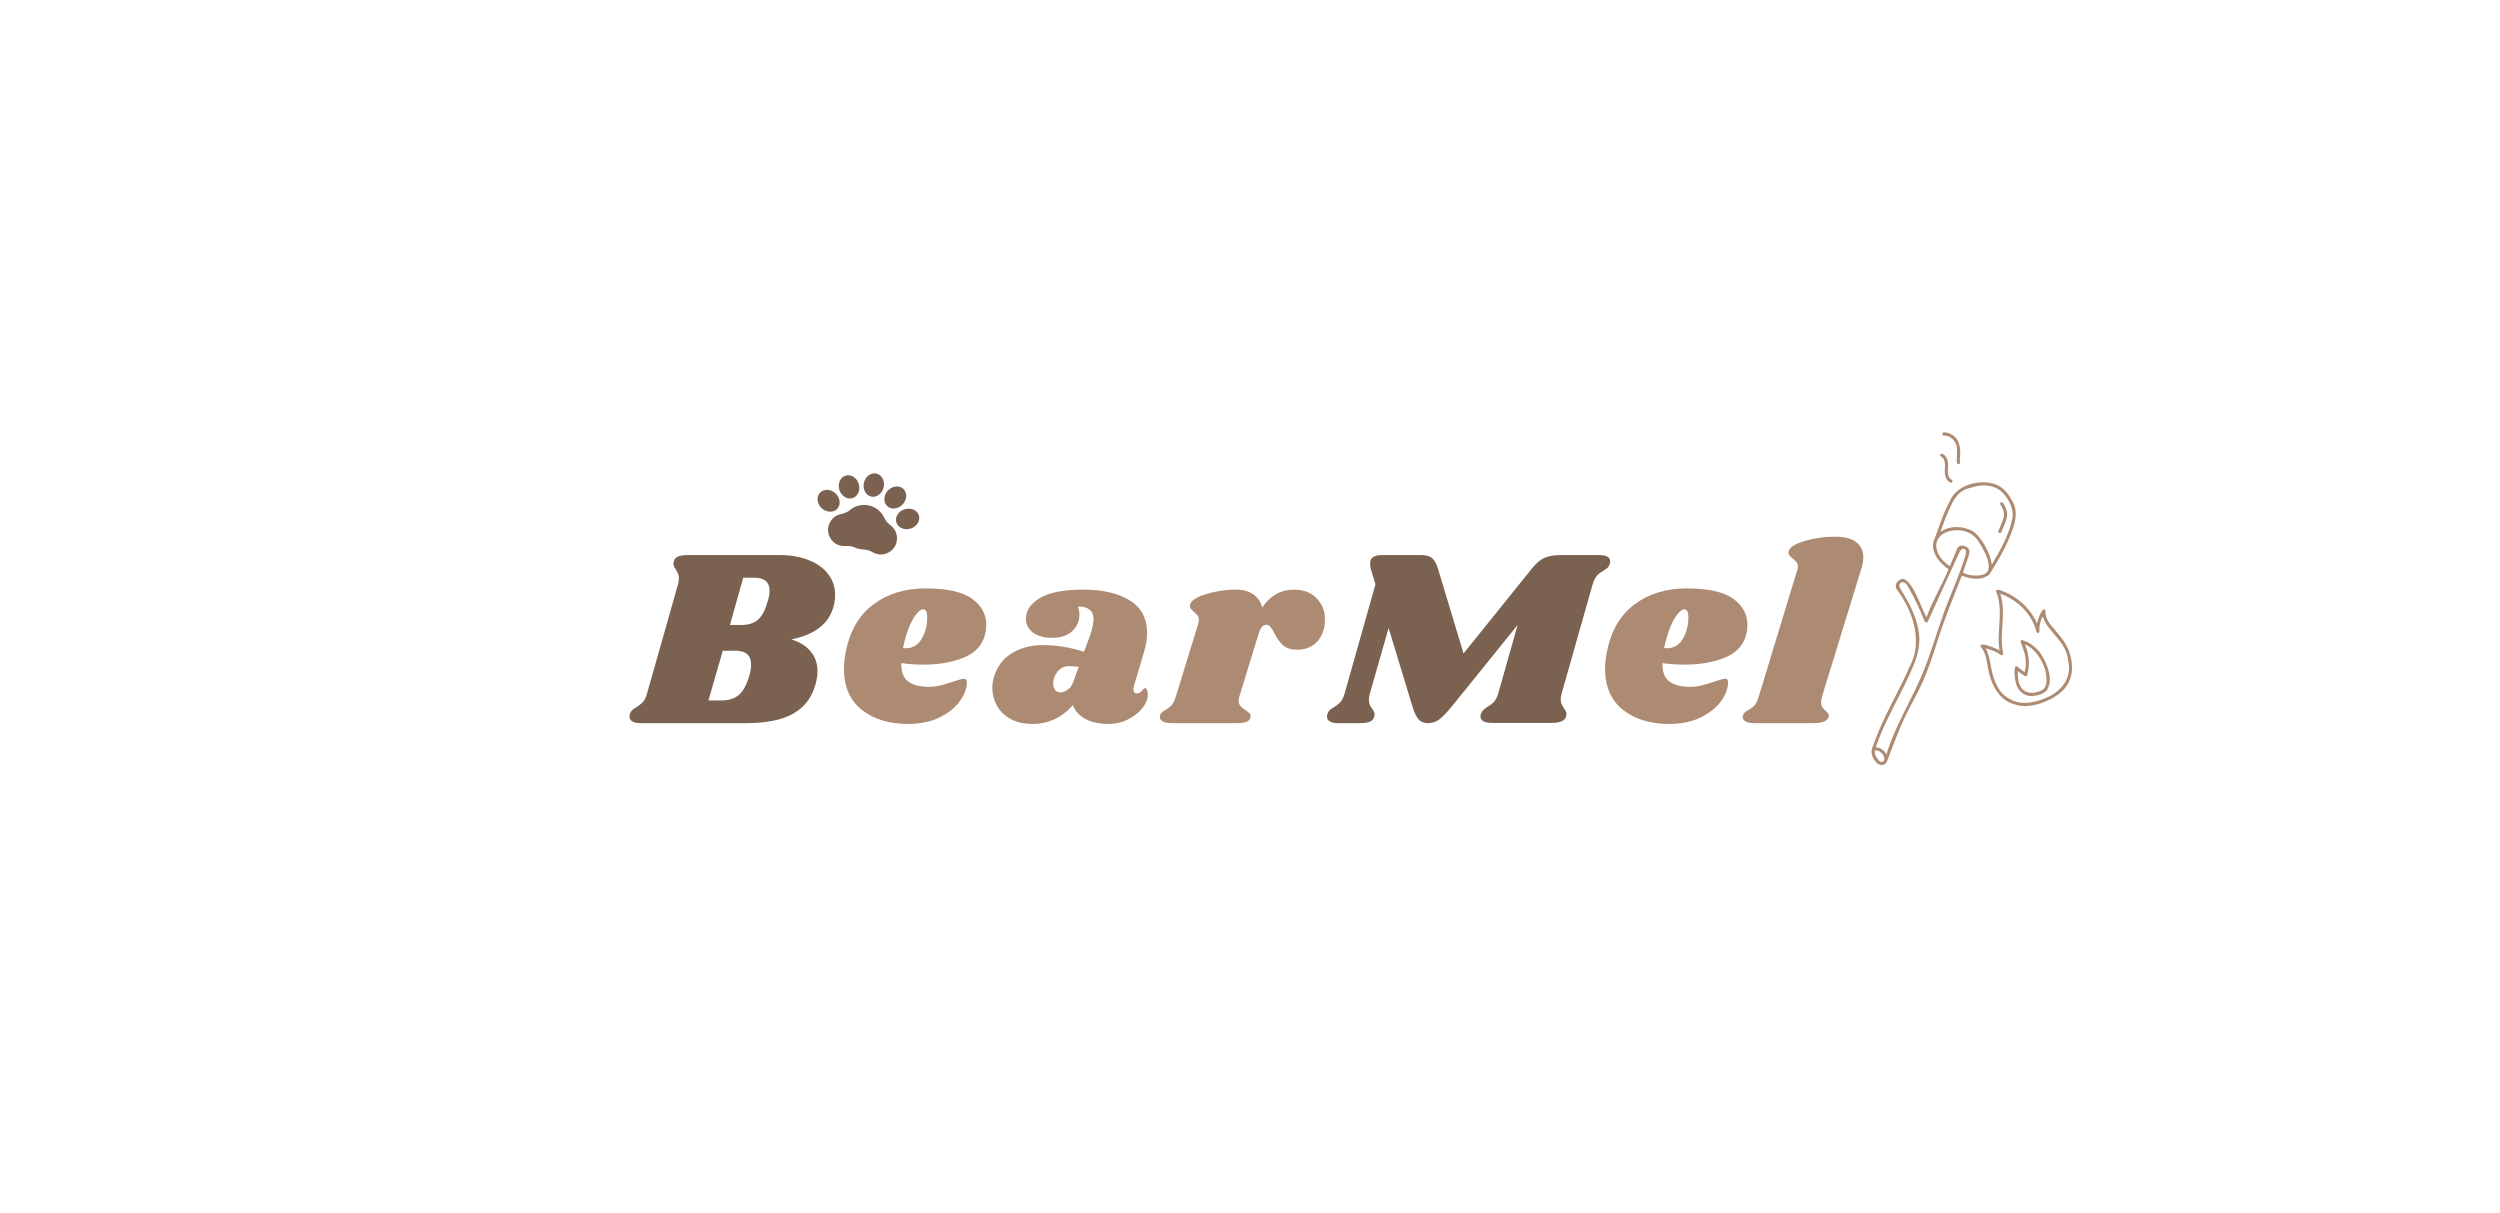 <svg xmlns="http://www.w3.org/2000/svg" xmlns:xlink="http://www.w3.org/1999/xlink" width="606" zoomAndPan="magnify" viewBox="0 0 454.5 220.5" height="294" preserveAspectRatio="xMidYMid meet" version="1.0"><defs><g/><clipPath id="5c16102096"><path d="M 340 78 L 377 78 L 377 140 L 340 140 Z M 340 78 " clip-rule="nonzero"/></clipPath><clipPath id="05f0b7bc00"><path d="M 322.477 89.754 L 360.348 75.535 L 379.043 125.328 L 341.172 139.547 Z M 322.477 89.754 " clip-rule="nonzero"/></clipPath><clipPath id="9ecbdd6dbf"><path d="M 322.477 89.754 L 360.348 75.535 L 379.043 125.328 L 341.172 139.547 Z M 322.477 89.754 " clip-rule="nonzero"/></clipPath><clipPath id="e669d9ae0e"><path d="M 150 91 L 164 91 L 164 101 L 150 101 Z M 150 91 " clip-rule="nonzero"/></clipPath><clipPath id="d2575cb895"><path d="M 149.844 83.918 L 168.828 88.27 L 165.645 102.145 L 146.66 97.789 Z M 149.844 83.918 " clip-rule="nonzero"/></clipPath><clipPath id="5dca01b18c"><path d="M 149.844 83.918 L 168.828 88.27 L 165.645 102.145 L 146.66 97.789 Z M 149.844 83.918 " clip-rule="nonzero"/></clipPath><clipPath id="1eafb8b398"><path d="M 157 86 L 161 86 L 161 91 L 157 91 Z M 157 86 " clip-rule="nonzero"/></clipPath><clipPath id="ea4fbbe1e5"><path d="M 149.844 83.918 L 168.828 88.27 L 165.645 102.145 L 146.66 97.789 Z M 149.844 83.918 " clip-rule="nonzero"/></clipPath><clipPath id="58373bfd34"><path d="M 149.844 83.918 L 168.828 88.27 L 165.645 102.145 L 146.66 97.789 Z M 149.844 83.918 " clip-rule="nonzero"/></clipPath><clipPath id="f74b68cc3f"><path d="M 152 86 L 157 86 L 157 91 L 152 91 Z M 152 86 " clip-rule="nonzero"/></clipPath><clipPath id="322c063167"><path d="M 149.844 83.918 L 168.828 88.27 L 165.645 102.145 L 146.66 97.789 Z M 149.844 83.918 " clip-rule="nonzero"/></clipPath><clipPath id="7fa6e7502d"><path d="M 149.844 83.918 L 168.828 88.27 L 165.645 102.145 L 146.66 97.789 Z M 149.844 83.918 " clip-rule="nonzero"/></clipPath><clipPath id="72ee961a10"><path d="M 148 89 L 153 89 L 153 94 L 148 94 Z M 148 89 " clip-rule="nonzero"/></clipPath><clipPath id="bc51899f13"><path d="M 149.844 83.918 L 168.828 88.27 L 165.645 102.145 L 146.66 97.789 Z M 149.844 83.918 " clip-rule="nonzero"/></clipPath><clipPath id="29873ca420"><path d="M 149.844 83.918 L 168.828 88.27 L 165.645 102.145 L 146.66 97.789 Z M 149.844 83.918 " clip-rule="nonzero"/></clipPath><clipPath id="359c118535"><path d="M 160 88 L 165 88 L 165 93 L 160 93 Z M 160 88 " clip-rule="nonzero"/></clipPath><clipPath id="7c7772b97c"><path d="M 149.844 83.918 L 168.828 88.27 L 165.645 102.145 L 146.66 97.789 Z M 149.844 83.918 " clip-rule="nonzero"/></clipPath><clipPath id="06c60dd8ac"><path d="M 149.844 83.918 L 168.828 88.27 L 165.645 102.145 L 146.66 97.789 Z M 149.844 83.918 " clip-rule="nonzero"/></clipPath><clipPath id="8cecf58c2d"><path d="M 162 92 L 168 92 L 168 97 L 162 97 Z M 162 92 " clip-rule="nonzero"/></clipPath><clipPath id="38ba20e270"><path d="M 149.844 83.918 L 168.828 88.27 L 165.645 102.145 L 146.66 97.789 Z M 149.844 83.918 " clip-rule="nonzero"/></clipPath><clipPath id="f3bc9a3693"><path d="M 149.844 83.918 L 168.828 88.27 L 165.645 102.145 L 146.66 97.789 Z M 149.844 83.918 " clip-rule="nonzero"/></clipPath></defs><g fill="#7b6250" fill-opacity="1"><g transform="translate(115.623, 131.472)"><g><path d="M 26.016 -30.562 C 28.098 -30.562 29.91 -30.25 31.453 -29.625 C 33.004 -29 34.18 -28.141 34.984 -27.047 C 35.797 -25.961 36.203 -24.719 36.203 -23.312 C 36.203 -22.52 36.098 -21.785 35.891 -21.109 C 35.004 -18.016 32.445 -16.055 28.219 -15.234 C 29.688 -14.805 30.848 -14.094 31.703 -13.094 C 32.566 -12.102 33 -10.875 33 -9.406 C 33 -8.727 32.875 -7.93 32.625 -7.016 C 31.957 -4.629 30.602 -2.863 28.562 -1.719 C 26.531 -0.57 23.648 0 19.922 0 L 0.828 0 C 0.18 0 -0.312 -0.102 -0.656 -0.312 C -1.008 -0.531 -1.188 -0.82 -1.188 -1.188 C -1.188 -1.375 -1.145 -1.578 -1.062 -1.797 C -0.938 -2.129 -0.734 -2.383 -0.453 -2.562 C -0.18 -2.75 -0.016 -2.859 0.047 -2.891 C 0.535 -3.191 0.93 -3.504 1.234 -3.828 C 1.547 -4.148 1.805 -4.68 2.016 -5.422 L 7.625 -25.188 C 7.738 -25.594 7.797 -25.977 7.797 -26.344 C 7.797 -26.676 7.742 -26.957 7.641 -27.188 C 7.535 -27.414 7.391 -27.688 7.203 -28 C 6.93 -28.395 6.797 -28.711 6.797 -28.953 C 6.797 -29.047 6.828 -29.219 6.891 -29.469 C 7.004 -29.863 7.27 -30.145 7.688 -30.312 C 8.102 -30.477 8.738 -30.562 9.594 -30.562 Z M 23.953 -22.172 C 24.172 -22.836 24.281 -23.461 24.281 -24.047 C 24.281 -25.641 23.375 -26.438 21.562 -26.438 L 19.5 -26.438 L 17.078 -17.844 L 19.094 -17.844 C 20.375 -17.844 21.391 -18.156 22.141 -18.781 C 22.891 -19.414 23.492 -20.547 23.953 -22.172 Z M 20.609 -8.672 C 20.816 -9.41 20.922 -10.082 20.922 -10.688 C 20.922 -12.344 19.973 -13.172 18.078 -13.172 L 15.781 -13.172 L 13.172 -4.125 L 15.516 -4.125 C 16.828 -4.125 17.879 -4.453 18.672 -5.109 C 19.473 -5.773 20.117 -6.961 20.609 -8.672 Z M 20.609 -8.672 "/></g></g></g><g fill="#ad8b73" fill-opacity="1"><g transform="translate(152.693, 131.472)"><g><path d="M 15.562 -24.5 C 19.445 -24.5 22.258 -23.879 24 -22.641 C 25.738 -21.398 26.609 -19.816 26.609 -17.891 C 26.609 -17.316 26.551 -16.785 26.438 -16.297 C 25.977 -14.273 24.695 -12.828 22.594 -11.953 C 20.5 -11.078 18.031 -10.641 15.188 -10.641 C 13.75 -10.641 12.406 -10.734 11.156 -10.922 C 11.125 -9.328 11.551 -8.207 12.438 -7.562 C 13.32 -6.926 14.562 -6.609 16.156 -6.609 C 16.883 -6.609 17.586 -6.691 18.266 -6.859 C 18.941 -7.023 19.797 -7.281 20.828 -7.625 C 21.691 -7.926 22.273 -8.078 22.578 -8.078 C 22.91 -8.078 23.078 -7.879 23.078 -7.484 C 23.109 -6.41 22.711 -5.285 21.891 -4.109 C 21.066 -2.93 19.844 -1.926 18.219 -1.094 C 16.594 -0.27 14.633 0.141 12.344 0.141 C 8.945 0.141 6.16 -0.711 3.984 -2.422 C 1.816 -4.141 0.734 -6.633 0.734 -9.906 C 0.734 -10.832 0.852 -11.906 1.094 -13.125 C 1.863 -16.883 3.539 -19.719 6.125 -21.625 C 8.707 -23.539 11.852 -24.5 15.562 -24.5 Z M 11.469 -13.672 C 11.594 -13.641 11.766 -13.625 11.984 -13.625 C 13.266 -13.625 14.238 -14.219 14.906 -15.406 C 15.582 -16.602 15.906 -17.938 15.875 -19.406 C 15.844 -20.27 15.598 -20.703 15.141 -20.703 C 14.805 -20.703 14.41 -20.43 13.953 -19.891 C 13.492 -19.359 13.039 -18.555 12.594 -17.484 C 12.156 -16.41 11.781 -15.141 11.469 -13.672 Z M 11.469 -13.672 "/></g></g></g><g fill="#ad8b73" fill-opacity="1"><g transform="translate(180.545, 131.472)"><g><path d="M 16.391 -24.281 C 19.898 -24.281 22.711 -23.629 24.828 -22.328 C 26.941 -21.023 28 -19.047 28 -16.391 C 28 -15.379 27.812 -14.227 27.438 -12.938 L 25.562 -6.609 C 25.531 -6.484 25.516 -6.332 25.516 -6.156 C 25.516 -5.664 25.711 -5.422 26.109 -5.422 C 26.473 -5.422 26.785 -5.578 27.047 -5.891 C 27.305 -6.211 27.484 -6.375 27.578 -6.375 C 27.734 -6.375 27.863 -6.266 27.969 -6.047 C 28.07 -5.836 28.125 -5.598 28.125 -5.328 C 28.156 -4.492 27.844 -3.648 27.188 -2.797 C 26.531 -1.941 25.648 -1.238 24.547 -0.688 C 23.453 -0.133 22.242 0.141 20.922 0.141 C 19.336 0.141 17.977 -0.148 16.844 -0.734 C 15.707 -1.316 14.926 -2.172 14.5 -3.297 C 13.582 -2.203 12.492 -1.352 11.234 -0.75 C 9.984 -0.156 8.641 0.141 7.203 0.141 C 5.578 0.141 4.211 -0.172 3.109 -0.797 C 2.016 -1.43 1.195 -2.242 0.656 -3.234 C 0.125 -4.234 -0.141 -5.281 -0.141 -6.375 C -0.141 -6.863 -0.094 -7.336 0 -7.797 C 0.488 -9.91 1.551 -11.504 3.188 -12.578 C 4.82 -13.648 6.773 -14.188 9.047 -14.188 C 11.578 -14.188 14.066 -13.785 16.516 -12.984 L 17.672 -16.016 C 18.066 -17.297 18.266 -18.289 18.266 -19 C 18.234 -19.727 17.988 -20.273 17.531 -20.641 C 17.07 -21.016 16.367 -21.203 15.422 -21.203 C 15.598 -20.711 15.688 -20.207 15.688 -19.688 C 15.688 -18.551 15.258 -17.57 14.406 -16.75 C 13.551 -15.926 12.328 -15.516 10.734 -15.516 C 9.234 -15.516 8.062 -15.844 7.219 -16.5 C 6.383 -17.156 5.969 -17.973 5.969 -18.953 C 5.969 -20.484 6.82 -21.754 8.531 -22.766 C 10.25 -23.773 12.867 -24.281 16.391 -24.281 Z M 13.812 -10.375 C 12.957 -10.375 12.258 -10.039 11.719 -9.375 C 11.188 -8.719 10.922 -8.008 10.922 -7.25 C 10.922 -6.758 11.035 -6.359 11.266 -6.047 C 11.492 -5.742 11.82 -5.594 12.25 -5.594 C 12.645 -5.594 13.078 -5.754 13.547 -6.078 C 14.023 -6.398 14.375 -6.883 14.594 -7.531 L 15.562 -10.234 C 15.039 -10.328 14.457 -10.375 13.812 -10.375 Z M 13.812 -10.375 "/></g></g></g><g fill="#ad8b73" fill-opacity="1"><g transform="translate(212.71, 131.472)"><g><path d="M 22.531 -24.281 C 24.25 -24.281 25.617 -23.758 26.641 -22.719 C 27.66 -21.676 28.172 -20.391 28.172 -18.859 C 28.172 -18.273 28.113 -17.738 28 -17.25 C 27.688 -16 27.102 -15.035 26.25 -14.359 C 25.395 -13.691 24.367 -13.359 23.172 -13.359 C 22.016 -13.359 21.133 -13.629 20.531 -14.172 C 19.938 -14.723 19.41 -15.461 18.953 -16.391 C 18.703 -16.898 18.469 -17.273 18.25 -17.516 C 18.039 -17.766 17.801 -17.891 17.531 -17.891 C 17.227 -17.891 16.961 -17.766 16.734 -17.516 C 16.504 -17.273 16.297 -16.852 16.109 -16.25 L 12.578 -4.766 C 12.516 -4.617 12.484 -4.391 12.484 -4.078 C 12.484 -3.68 12.598 -3.352 12.828 -3.094 C 13.055 -2.832 13.367 -2.582 13.766 -2.344 C 14.129 -2.094 14.375 -1.891 14.5 -1.734 C 14.625 -1.586 14.672 -1.391 14.641 -1.141 C 14.578 -0.742 14.352 -0.453 13.969 -0.266 C 13.594 -0.086 12.941 0 12.016 0 L 0.281 0 C -0.52 0 -1.094 -0.129 -1.438 -0.391 C -1.789 -0.648 -1.922 -0.992 -1.828 -1.422 C -1.711 -1.785 -1.395 -2.109 -0.875 -2.391 C -0.414 -2.629 -0.035 -2.914 0.266 -3.25 C 0.578 -3.594 0.844 -4.129 1.062 -4.859 L 5.141 -18.125 C 5.203 -18.281 5.234 -18.492 5.234 -18.766 C 5.234 -19.109 5.16 -19.367 5.016 -19.547 C 4.879 -19.734 4.66 -19.961 4.359 -20.234 C 4.055 -20.484 3.844 -20.695 3.719 -20.875 C 3.594 -21.062 3.578 -21.305 3.672 -21.609 C 3.859 -22.316 4.82 -22.938 6.562 -23.469 C 8.301 -24.008 10.117 -24.281 12.016 -24.281 C 13.273 -24.281 14.316 -23.992 15.141 -23.422 C 15.973 -22.859 16.508 -22.055 16.75 -21.016 C 18.219 -23.191 20.145 -24.281 22.531 -24.281 Z M 22.531 -24.281 "/></g></g></g><g fill="#7b6250" fill-opacity="1"><g transform="translate(241.43, 131.472)"><g><path d="M 49.281 -30.562 C 49.926 -30.562 50.426 -30.461 50.781 -30.266 C 51.133 -30.066 51.312 -29.785 51.312 -29.422 C 51.312 -29.266 51.266 -29.062 51.172 -28.812 C 51.078 -28.539 50.945 -28.336 50.781 -28.203 C 50.613 -28.066 50.359 -27.891 50.016 -27.672 C 49.523 -27.398 49.133 -27.094 48.844 -26.75 C 48.562 -26.414 48.312 -25.895 48.094 -25.188 L 42.5 -5.469 C 42.375 -5.062 42.312 -4.676 42.312 -4.312 C 42.312 -3.977 42.363 -3.695 42.469 -3.469 C 42.57 -3.238 42.719 -2.969 42.906 -2.656 C 43.031 -2.508 43.133 -2.348 43.219 -2.172 C 43.312 -2.004 43.359 -1.832 43.359 -1.656 C 43.359 -1.594 43.332 -1.438 43.281 -1.188 C 43.156 -0.789 42.867 -0.5 42.422 -0.312 C 41.984 -0.133 41.348 -0.047 40.516 -0.047 L 29.734 -0.047 C 29.086 -0.047 28.586 -0.148 28.234 -0.359 C 27.891 -0.578 27.719 -0.867 27.719 -1.234 C 27.719 -1.422 27.766 -1.617 27.859 -1.828 C 27.953 -2.047 28.082 -2.238 28.25 -2.406 C 28.414 -2.57 28.566 -2.691 28.703 -2.766 C 28.836 -2.848 28.938 -2.922 29 -2.984 C 29.488 -3.254 29.883 -3.555 30.188 -3.891 C 30.5 -4.234 30.758 -4.758 30.969 -5.469 L 34.469 -17.844 L 22.578 -3.125 C 21.598 -1.926 20.805 -1.102 20.203 -0.656 C 19.609 -0.219 18.93 0 18.172 0 C 17.441 0 16.867 -0.234 16.453 -0.703 C 16.035 -1.18 15.66 -1.988 15.328 -3.125 L 11.016 -17.297 L 7.625 -5.422 C 7.5 -5.016 7.438 -4.629 7.438 -4.266 C 7.438 -3.898 7.488 -3.594 7.594 -3.344 C 7.695 -3.102 7.859 -2.844 8.078 -2.562 C 8.348 -2.164 8.484 -1.848 8.484 -1.609 C 8.484 -1.547 8.453 -1.391 8.391 -1.141 C 8.273 -0.711 8 -0.414 7.562 -0.25 C 7.133 -0.082 6.492 0 5.641 0 L 1.828 0 C 1.191 0 0.695 -0.102 0.344 -0.312 C -0.008 -0.531 -0.188 -0.82 -0.188 -1.188 C -0.188 -1.375 -0.141 -1.578 -0.047 -1.797 C 0.078 -2.129 0.273 -2.383 0.547 -2.562 C 0.828 -2.75 1 -2.859 1.062 -2.891 C 1.551 -3.191 1.945 -3.504 2.25 -3.828 C 2.551 -4.148 2.812 -4.68 3.031 -5.422 L 8.625 -25.234 L 7.891 -27.672 C 7.734 -28.129 7.656 -28.57 7.656 -29 C 7.656 -29.551 7.832 -29.945 8.188 -30.188 C 8.539 -30.438 9.086 -30.562 9.828 -30.562 L 16.938 -30.562 C 17.852 -30.562 18.531 -30.363 18.969 -29.969 C 19.414 -29.57 19.773 -28.883 20.047 -27.906 L 24.641 -12.672 L 37.078 -28.125 C 37.867 -29.102 38.645 -29.754 39.406 -30.078 C 40.176 -30.398 41.191 -30.562 42.453 -30.562 Z M 49.281 -30.562 "/></g></g></g><g fill="#ad8b73" fill-opacity="1"><g transform="translate(291.071, 131.472)"><g><path d="M 15.562 -24.5 C 19.445 -24.5 22.258 -23.879 24 -22.641 C 25.738 -21.398 26.609 -19.816 26.609 -17.891 C 26.609 -17.316 26.551 -16.785 26.438 -16.297 C 25.977 -14.273 24.695 -12.828 22.594 -11.953 C 20.5 -11.078 18.031 -10.641 15.188 -10.641 C 13.75 -10.641 12.406 -10.734 11.156 -10.922 C 11.125 -9.328 11.551 -8.207 12.438 -7.562 C 13.32 -6.926 14.562 -6.609 16.156 -6.609 C 16.883 -6.609 17.586 -6.691 18.266 -6.859 C 18.941 -7.023 19.797 -7.281 20.828 -7.625 C 21.691 -7.926 22.273 -8.078 22.578 -8.078 C 22.91 -8.078 23.078 -7.879 23.078 -7.484 C 23.109 -6.41 22.711 -5.285 21.891 -4.109 C 21.066 -2.93 19.844 -1.926 18.219 -1.094 C 16.594 -0.27 14.633 0.141 12.344 0.141 C 8.945 0.141 6.16 -0.711 3.984 -2.422 C 1.816 -4.141 0.734 -6.633 0.734 -9.906 C 0.734 -10.832 0.852 -11.906 1.094 -13.125 C 1.863 -16.883 3.539 -19.719 6.125 -21.625 C 8.707 -23.539 11.852 -24.5 15.562 -24.5 Z M 11.469 -13.672 C 11.594 -13.641 11.766 -13.625 11.984 -13.625 C 13.266 -13.625 14.238 -14.219 14.906 -15.406 C 15.582 -16.602 15.906 -17.938 15.875 -19.406 C 15.844 -20.27 15.598 -20.703 15.141 -20.703 C 14.805 -20.703 14.41 -20.43 13.953 -19.891 C 13.492 -19.359 13.039 -18.555 12.594 -17.484 C 12.156 -16.41 11.781 -15.141 11.469 -13.672 Z M 11.469 -13.672 "/></g></g></g><g fill="#ad8b73" fill-opacity="1"><g transform="translate(318.923, 131.472)"><g><path d="M 14.641 -33.906 C 16.41 -33.906 17.719 -33.566 18.562 -32.891 C 19.406 -32.223 19.828 -31.312 19.828 -30.156 C 19.828 -29.477 19.719 -28.816 19.5 -28.172 L 12.297 -4.766 C 12.203 -4.398 12.156 -4.082 12.156 -3.812 C 12.156 -3.414 12.234 -3.102 12.391 -2.875 C 12.547 -2.645 12.758 -2.422 13.031 -2.203 C 13.25 -1.984 13.398 -1.805 13.484 -1.672 C 13.578 -1.535 13.594 -1.359 13.531 -1.141 C 13.383 -0.742 13.082 -0.453 12.625 -0.266 C 12.164 -0.086 11.461 0 10.516 0 L 0.047 0 C -0.742 0 -1.32 -0.129 -1.688 -0.391 C -2.062 -0.648 -2.188 -0.992 -2.062 -1.422 C -1.938 -1.785 -1.613 -2.109 -1.094 -2.391 C -0.633 -2.629 -0.254 -2.914 0.047 -3.25 C 0.348 -3.594 0.609 -4.129 0.828 -4.859 L 7.797 -27.766 C 7.891 -28.035 7.938 -28.266 7.938 -28.453 C 7.938 -28.785 7.852 -29.055 7.688 -29.266 C 7.52 -29.484 7.297 -29.703 7.016 -29.922 C 6.711 -30.16 6.492 -30.375 6.359 -30.562 C 6.223 -30.75 6.195 -30.992 6.281 -31.297 C 6.469 -32.004 7.43 -32.613 9.172 -33.125 C 10.922 -33.645 12.742 -33.906 14.641 -33.906 Z M 14.641 -33.906 "/></g></g></g><g clip-path="url(#5c16102096)"><g clip-path="url(#05f0b7bc00)"><g clip-path="url(#9ecbdd6dbf)"><path fill="#ad8b73" d="M 356.664 104.656 C 358.215 105.293 360.457 105.641 361.738 104.336 C 363.148 102.09 364.504 99.801 365.488 97.324 C 366.281 95.441 366.973 93.188 365.941 91.242 C 365.234 89.992 364.375 88.695 363.004 88.141 C 360.305 86.965 355.719 88.07 354.551 90.98 C 353.336 93.148 352.605 95.523 351.75 97.848 C 350.668 99.992 352.48 102.332 354.242 103.465 C 353.031 106.445 351.316 109.188 350.238 112.219 C 349.262 110.488 347.891 105.949 346.121 105.254 C 345.262 105.125 344.379 106.102 344.723 106.945 C 344.918 107.324 345.215 107.641 345.441 108.008 C 348.02 111.832 349.496 117.047 347.125 121.277 C 345.168 125.844 342.512 130.07 340.832 134.758 C 340.523 135.594 340.02 136.445 340.359 137.363 C 340.531 137.844 340.828 138.344 341.203 138.699 C 341.496 138.973 341.902 139.176 342.305 139.059 C 342.516 139 342.691 138.949 342.836 138.785 C 342.977 138.637 343.051 138.449 343.121 138.266 C 343.719 136.684 344.309 135.105 344.938 133.543 C 345.863 131.145 347.035 128.867 348.25 126.613 C 349.988 123.398 351.156 119.941 352.262 116.461 C 353.504 112.441 355.148 108.574 356.664 104.656 Z M 360.941 88.242 C 360.938 88.246 360.934 88.238 360.941 88.242 Z M 353.652 94.277 C 354.504 92.484 355.098 90.211 356.91 89.172 C 357.586 88.828 358.352 88.633 359.09 88.445 C 360.805 88 362.844 88.254 364.125 89.613 C 365.258 90.883 366.188 92.547 365.832 94.316 C 365.199 97.328 363.633 100.059 362.09 102.68 C 361.969 100.793 360.242 97.578 358.641 96.562 C 356.852 95.586 354.461 95.496 352.777 96.699 C 353.066 95.891 353.344 95.078 353.652 94.277 Z M 353.609 102.25 C 351.898 100.766 351.145 98.141 353.508 96.918 C 355.539 95.883 358.539 96.367 359.727 98.5 C 360.66 99.863 363.02 104.004 360.266 104.531 C 359.137 104.777 357.922 104.602 356.863 104.121 C 357.137 103.348 357.398 102.57 357.656 101.789 C 357.941 100.859 358.516 99.852 357.301 99.32 C 356.805 99.09 356.137 99.148 355.84 99.656 C 355.402 100.754 354.949 101.855 354.48 102.945 C 354.172 102.734 353.879 102.5 353.609 102.25 Z M 341.035 137.508 C 341.035 137.512 341.043 137.516 341.035 137.508 Z M 342.496 138.301 C 342.465 138.352 342.434 138.395 342.387 138.43 C 342.34 138.465 342.285 138.484 342.23 138.496 C 342.156 138.52 342.074 138.535 341.996 138.523 C 341.832 138.504 341.699 138.379 341.586 138.258 C 341.379 138.035 341.188 137.793 341.051 137.52 C 340.965 137.355 340.895 137.176 340.859 136.988 C 340.836 136.867 340.75 136.57 340.863 136.48 C 340.91 136.441 340.977 136.438 341.027 136.43 C 341.281 136.426 341.539 136.5 341.754 136.637 C 341.969 136.777 342.156 136.969 342.297 137.184 C 342.473 137.453 342.594 137.77 342.555 138.086 C 342.543 138.16 342.523 138.234 342.496 138.301 Z M 353.371 111.477 C 352.059 115.07 351.039 118.777 349.574 122.316 C 347.492 127.332 344.516 131.969 342.941 137.172 C 342.957 137.133 342.863 137.012 342.844 136.977 C 342.805 136.91 342.766 136.848 342.715 136.785 C 342.629 136.66 342.527 136.547 342.414 136.445 C 342.188 136.242 341.926 136.082 341.641 135.977 C 341.5 135.926 341.352 135.887 341.203 135.867 C 341.137 135.855 341.031 135.875 341.039 135.789 C 341.047 135.703 341.098 135.609 341.129 135.531 C 341.25 135.184 341.379 134.84 341.504 134.496 C 341.77 133.812 342.047 133.133 342.344 132.469 C 342.641 131.793 342.953 131.133 343.273 130.473 C 343.59 129.812 343.918 129.152 344.25 128.5 C 344.578 127.848 344.914 127.195 345.25 126.543 C 345.586 125.887 345.91 125.23 346.238 124.57 C 346.566 123.914 346.879 123.254 347.184 122.586 C 347.227 122.5 347.262 122.41 347.301 122.32 C 348.16 120.449 348.902 118.477 348.941 116.41 C 348.977 114.367 348.305 112.363 347.43 110.504 C 346.91 109.41 346.32 108.355 345.664 107.34 C 345.398 106.938 345.129 106.375 345.457 106.023 C 345.676 105.793 346.07 105.816 346.34 105.996 C 346.609 106.176 346.777 106.461 346.938 106.742 C 348.035 108.672 348.992 110.684 349.809 112.746 C 349.902 112.984 350.117 113.281 350.34 113.156 C 350.426 113.109 350.469 113.016 350.512 112.926 C 352.402 108.781 354.297 104.633 356.184 100.48 C 356.359 100.102 356.691 99.641 357.086 99.785 C 357.484 99.93 357.453 100.512 357.328 100.922 C 356.293 104.445 354.734 107.773 353.453 111.211 C 353.43 111.305 353.398 111.391 353.371 111.477 Z M 363.836 96.758 C 364.336 95.426 365.301 93.984 364.711 92.527 C 364.523 92.207 364.211 91.043 363.73 91.336 C 363.422 91.609 363.852 91.957 363.957 92.242 C 364.344 92.898 364.457 93.684 364.164 94.391 C 363.922 95.113 363.617 95.816 363.312 96.523 C 363.16 96.852 363.688 97.102 363.836 96.758 Z M 363.949 92.223 Z M 372.688 113.441 C 372.285 112.891 371.941 112.281 371.879 111.598 C 371.816 111.332 372.02 110.945 371.719 110.793 C 371.141 110.562 370.41 112.867 370.32 113.328 C 369.348 111.031 367.492 109.176 365.316 108.027 C 364.945 107.883 362.699 106.621 362.906 107.586 C 364.328 110.996 362.922 114.699 363.508 118.223 C 363.121 117.973 359.613 116.449 360.109 117.602 C 360.984 118.629 361.156 119.992 361.391 121.277 C 361.84 124.199 363.316 127.363 366.414 128.105 C 368.969 128.965 372.699 127.551 374.66 125.855 C 376.727 124.133 377.086 121.484 376.332 118.977 C 375.777 116.758 374.051 115.18 372.688 113.441 Z M 376.016 120.254 C 376.754 123.422 374.488 125.973 371.684 126.98 C 369.715 127.793 367.453 128.23 365.484 127.125 C 363.34 126.16 362.43 123.664 362.012 121.488 C 361.777 120.273 361.625 118.965 361 117.883 C 361.969 118.121 362.93 118.469 363.73 119.051 C 363.957 119.234 364.273 119 364.176 118.727 C 363.383 115.227 364.832 111.434 363.641 107.934 C 366 108.758 368.074 110.422 369.328 112.609 C 369.723 113.305 370.035 114.102 370.23 114.883 C 370.324 115.191 370.816 115.082 370.777 114.762 C 370.695 113.809 370.941 112.859 371.363 112.023 C 372.312 115.109 375.645 116.348 376.016 120.254 Z M 371.105 118.984 C 370.285 117.758 369.062 116.77 367.648 116.367 C 366.527 116.316 368.992 118.539 368.105 122.184 C 367.637 121.875 367.156 121.566 366.742 121.172 C 366.66 121.094 366.523 121.09 366.43 121.145 C 366.012 121.723 366.355 124.227 366.75 124.879 C 367.238 125.926 368.312 126.625 369.465 126.543 C 370.41 126.469 371.492 126.223 372.129 125.469 C 373.348 123.496 372.223 120.789 371.105 118.984 Z M 369.211 125.965 C 369.227 125.969 369.246 125.965 369.211 125.965 Z M 371.82 121.82 C 372.07 122.891 372.305 124.496 371.547 125.238 C 370.301 126.195 368.074 126.367 367.289 124.699 C 367.293 124.703 367.297 124.711 367.297 124.715 C 366.848 123.883 366.828 122.926 366.832 122.004 C 367.238 122.324 367.688 122.574 368.098 122.887 C 368.277 123.023 368.504 122.926 368.559 122.715 C 369.051 120.875 368.898 118.895 368.125 117.148 C 370.031 117.977 371.211 119.895 371.82 121.82 Z M 354.566 87.734 C 354.902 87.891 355.137 87.363 354.801 87.207 C 354.691 87.16 354.602 87.086 354.516 87 C 354.535 87.02 354.535 87.02 354.535 87.02 C 354.469 86.949 354.398 86.852 354.352 86.762 C 354.355 86.777 354.344 86.742 354.336 86.738 C 354.336 86.746 354.336 86.746 354.34 86.75 C 353.82 85.691 354.465 84.441 353.949 83.371 C 353.238 81.871 352.203 82.676 353.012 83.086 C 353.527 83.434 353.617 84.129 353.598 84.703 C 353.598 84.703 353.594 84.801 353.594 84.801 C 353.496 85.84 353.484 87.207 354.566 87.734 Z M 354.176 86.316 C 354.18 86.305 354.172 86.27 354.176 86.316 Z M 353.078 78.934 C 353.125 78.277 354.391 78.754 354.746 78.945 C 356.352 79.801 356.512 81.758 356.309 83.379 C 356.23 83.707 356.531 84.309 356.078 84.41 C 355.285 84.496 356.238 81.492 355.461 80.465 C 355.078 79.719 354.25 79.137 353.395 79.195 C 353.23 79.203 353.098 79.09 353.078 78.934 Z M 353.078 78.934 " fill-opacity="1" fill-rule="nonzero"/></g></g></g><g clip-path="url(#e669d9ae0e)"><g clip-path="url(#d2575cb895)"><g clip-path="url(#5dca01b18c)"><path fill="#7b6250" d="M 161.883 95.496 C 161.477 95.199 161.008 94.672 160.805 94.211 C 160.305 93.082 159.301 92.195 158.004 91.898 C 156.711 91.602 155.418 91.961 154.477 92.762 C 154.094 93.086 153.441 93.355 152.945 93.445 C 151.828 93.652 150.883 94.504 150.613 95.68 C 150.25 97.262 151.238 98.84 152.82 99.203 C 153.129 99.273 153.434 99.293 153.727 99.266 C 154.23 99.223 154.918 99.305 155.359 99.512 C 155.621 99.637 155.898 99.734 156.191 99.801 C 156.484 99.867 156.777 99.902 157.066 99.902 C 157.555 99.906 158.211 100.137 158.645 100.395 C 158.898 100.547 159.18 100.66 159.484 100.73 C 161.066 101.094 162.645 100.105 163.008 98.523 C 163.277 97.344 162.801 96.168 161.883 95.496 " fill-opacity="1" fill-rule="nonzero"/></g></g></g><g clip-path="url(#1eafb8b398)"><g clip-path="url(#ea4fbbe1e5)"><g clip-path="url(#58373bfd34)"><path fill="#7b6250" d="M 158.375 90.277 C 159.367 90.504 160.387 89.75 160.648 88.598 C 160.914 87.441 160.328 86.32 159.336 86.094 C 158.344 85.867 157.328 86.617 157.062 87.773 C 156.797 88.93 157.387 90.047 158.375 90.277 " fill-opacity="1" fill-rule="nonzero"/></g></g></g><g clip-path="url(#f74b68cc3f)"><g clip-path="url(#322c063167)"><g clip-path="url(#7fa6e7502d)"><path fill="#7b6250" d="M 154.984 90.562 C 155.957 90.266 156.461 89.105 156.113 87.973 C 155.766 86.84 154.695 86.164 153.727 86.461 C 152.754 86.762 152.246 87.922 152.594 89.055 C 152.945 90.188 154.016 90.863 154.984 90.562 " fill-opacity="1" fill-rule="nonzero"/></g></g></g><g clip-path="url(#72ee961a10)"><g clip-path="url(#bc51899f13)"><g clip-path="url(#29873ca420)"><path fill="#7b6250" d="M 152.211 92.504 C 152.902 91.758 152.762 90.5 151.895 89.695 C 151.027 88.887 149.762 88.836 149.07 89.582 C 148.379 90.328 148.52 91.586 149.387 92.391 C 150.254 93.199 151.52 93.25 152.211 92.504 " fill-opacity="1" fill-rule="nonzero"/></g></g></g><g clip-path="url(#359c118535)"><g clip-path="url(#7c7772b97c)"><g clip-path="url(#06c60dd8ac)"><path fill="#7b6250" d="M 161.305 92.012 C 162.047 92.707 163.305 92.562 164.113 91.695 C 164.918 90.828 164.969 89.562 164.223 88.871 C 163.48 88.18 162.223 88.32 161.414 89.188 C 160.609 90.055 160.559 91.32 161.305 92.012 " fill-opacity="1" fill-rule="nonzero"/></g></g></g><g clip-path="url(#8cecf58c2d)"><g clip-path="url(#38ba20e270)"><g clip-path="url(#f3bc9a3693)"><path fill="#7b6250" d="M 167.055 93.707 C 166.758 92.734 165.598 92.23 164.465 92.578 C 163.332 92.926 162.656 93.996 162.953 94.969 C 163.254 95.941 164.414 96.445 165.547 96.098 C 166.68 95.75 167.355 94.68 167.055 93.707 " fill-opacity="1" fill-rule="nonzero"/></g></g></g></svg>